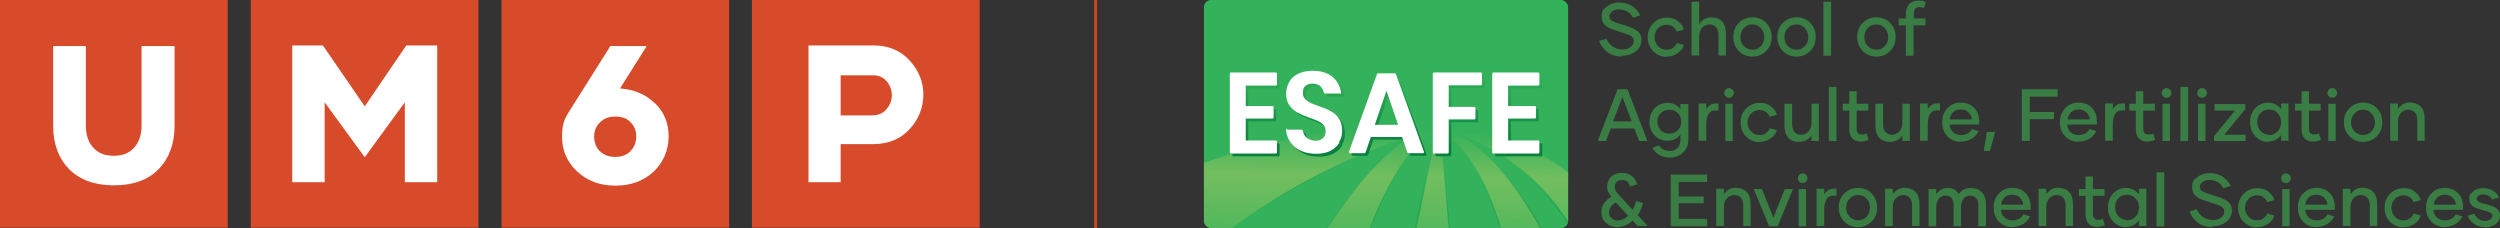 <?xml version="1.0" encoding="UTF-8"?>
<svg id="Layer_2" data-name="Layer 2" xmlns="http://www.w3.org/2000/svg" xmlns:xlink="http://www.w3.org/1999/xlink" viewBox="0 0 879.4 80.2">
  <rect x="0" y="0" width="879.4" height="80.2" fill="#333333" stroke="none"/>
  <defs>
    <style>
      .cls-1 {
        fill: #d1451e;
      }

      .cls-1, .cls-2, .cls-3, .cls-4, .cls-5, .cls-6, .cls-7, .cls-8, .cls-9, .cls-10, .cls-11, .cls-12, .cls-13, .cls-14, .cls-15, .cls-16, .cls-17, .cls-18, .cls-19, .cls-20, .cls-21 {
        stroke-width: 0px;
      }

      .cls-22 {
        clip-path: url(#clippath);
      }

      .cls-2 {
        fill: none;
      }

      .cls-3 {
        fill: #397d44;
      }

      .cls-4 {
        fill: url(#linear-gradient);
      }

      .cls-5 {
        fill: url(#linear-gradient-11);
      }

      .cls-6 {
        fill: url(#linear-gradient-12);
      }

      .cls-7 {
        fill: url(#linear-gradient-13);
      }

      .cls-8 {
        fill: url(#linear-gradient-10);
      }

      .cls-9 {
        fill: url(#linear-gradient-15);
      }

      .cls-10 {
        fill: url(#linear-gradient-14);
      }

      .cls-11 {
        fill: #d74a2a;
      }

      .cls-12 {
        fill: url(#linear-gradient-4);
      }

      .cls-13 {
        fill: url(#linear-gradient-2);
      }

      .cls-14 {
        fill: url(#linear-gradient-3);
      }

      .cls-15 {
        fill: url(#linear-gradient-8);
      }

      .cls-16 {
        fill: url(#linear-gradient-9);
      }

      .cls-17 {
        fill: url(#linear-gradient-7);
      }

      .cls-18 {
        fill: url(#linear-gradient-5);
      }

      .cls-19 {
        fill: url(#linear-gradient-6);
      }

      .cls-20 {
        fill: #34b25b;
      }

      .cls-21 {
        fill: #fff;
      }
    </style>
    <clipPath id="clippath">
      <rect class="cls-2" x="423.5" width="128.1" height="80.2" rx="2.5" ry="2.5"/>
    </clipPath>
    <linearGradient id="linear-gradient" x1="446.1" y1="45.1" x2="445" y2="98.4" gradientUnits="userSpaceOnUse">
      <stop offset="0" stop-color="#34b25b"/>
      <stop offset=".3" stop-color="#73be5e"/>
      <stop offset="1" stop-color="#34b25b"/>
    </linearGradient>
    <linearGradient id="linear-gradient-2" x1="548.6" y1="47.2" x2="547.5" y2="100.4" xlink:href="#linear-gradient"/>
    <linearGradient id="linear-gradient-3" x1="532.8" y1="46.9" x2="531.7" y2="100.1" xlink:href="#linear-gradient"/>
    <linearGradient id="linear-gradient-4" x1="502.9" y1="46.3" x2="501.9" y2="99.5" xlink:href="#linear-gradient"/>
    <linearGradient id="linear-gradient-5" x1="477.6" y1="45.8" x2="476.5" y2="99" xlink:href="#linear-gradient"/>
    <linearGradient id="linear-gradient-6" x1="446.1" y1="42.6" x2="444.8" y2="104.2" gradientUnits="userSpaceOnUse">
      <stop offset=".2" stop-color="#34b25b"/>
      <stop offset=".4" stop-color="#27a554"/>
      <stop offset=".6" stop-color="#33b15b"/>
    </linearGradient>
    <linearGradient id="linear-gradient-7" x1="548.7" y1="44.8" x2="547.2" y2="118.9" xlink:href="#linear-gradient-6"/>
    <linearGradient id="linear-gradient-8" x1="532.9" y1="44.5" x2="531.3" y2="123.1" xlink:href="#linear-gradient-6"/>
    <linearGradient id="linear-gradient-9" x1="503" y1="44.6" x2="501.4" y2="121.2" xlink:href="#linear-gradient-6"/>
    <linearGradient id="linear-gradient-10" x1="477.6" y1="43.4" x2="476" y2="121.5" xlink:href="#linear-gradient-6"/>
    <linearGradient id="linear-gradient-11" x1="441.8" y1="25.7" x2="441.8" y2="52.3" gradientUnits="userSpaceOnUse">
      <stop offset="0" stop-color="#34b25b"/>
      <stop offset="1" stop-color="#09803d"/>
    </linearGradient>
    <linearGradient id="linear-gradient-12" x1="463.3" x2="463.3" y2="52.3" xlink:href="#linear-gradient-11"/>
    <linearGradient id="linear-gradient-13" x1="488.6" y1="25.7" x2="488.6" y2="52.3" xlink:href="#linear-gradient-11"/>
    <linearGradient id="linear-gradient-14" x1="513.6" y1="25.7" x2="513.6" y2="52.3" xlink:href="#linear-gradient-11"/>
    <linearGradient id="linear-gradient-15" x1="534.2" y1="25.7" x2="534.2" y2="52.3" xlink:href="#linear-gradient-11"/>
  </defs>
  <g id="Layer_1-2" data-name="Layer 1">
    <g>
      <g>
        <path class="cls-3" d="M570.5,19.9c-2,0-3.7-.5-5.1-1.6s-2.4-2.4-2.9-3.9l2.6-.8c.4,1.1,1.1,2,2.1,2.7s2.1,1.1,3.5,1.1,2.1-.3,2.9-.9,1.1-1.2,1.1-2-.2-1.1-.6-1.5c-.4-.4-1.2-.8-2.2-1.1l-4.5-1.5c-2.7-.9-4-2.3-4-4.5s.6-2.6,1.7-3.5,2.6-1.5,4.4-1.5,3.4.4,4.7,1.3c1.3.9,2.2,1.9,2.8,3.2l-2.6.8c-.4-.9-1.1-1.5-1.9-2.1-.9-.5-1.8-.8-3-.8s-1.8.2-2.4.7-1,1.1-1,1.7.2,1,.5,1.3c.4.3.9.6,1.7.9l4.4,1.4c1.5.5,2.7,1.1,3.5,1.8s1.2,1.7,1.2,3-.6,2.9-1.9,3.9-3,1.6-5,1.6h0Z"/>
        <path class="cls-3" d="M586.3,20c-1.9,0-3.5-.7-4.8-2s-1.9-3-1.9-4.9.6-3.6,1.9-4.9c1.3-1.3,2.9-2,4.8-2s2.9.4,4,1.3,1.8,1.8,2,2.9l-2.5.7c-.2-.6-.6-1.2-1.3-1.7-.7-.5-1.4-.7-2.3-.7s-2.2.4-3,1.3c-.8.9-1.2,1.9-1.2,3.1s.4,2.2,1.2,3.1c.8.9,1.8,1.3,3,1.3s1.6-.2,2.3-.7c.7-.5,1.1-1,1.3-1.7l2.5.7c-.3,1.1-.9,2-2,2.8-1.1.8-2.4,1.3-4,1.3h0Z"/>
        <path class="cls-3" d="M602,6.1c1.6,0,2.9.5,3.8,1.5.9,1,1.3,2.4,1.3,4.2v7.7h-2.6v-7.2c0-1.2-.3-2.1-.8-2.7s-1.3-1-2.3-1-2,.4-2.7,1.2c-.7.8-1,1.9-1,3.2v6.5h-2.7V.6h2.7v7.8c1.1-1.5,2.5-2.3,4.4-2.3h0Z"/>
        <path class="cls-3" d="M616.4,19.9c-1.9,0-3.6-.7-4.8-2s-1.9-2.9-1.9-4.9.6-3.6,1.9-4.9,2.9-2,4.8-2,3.6.6,4.9,2,1.9,2.9,1.9,4.9-.6,3.6-1.9,4.9-2.9,2-4.8,2h0ZM619.4,16.2c.8-.8,1.2-1.9,1.2-3.1s-.4-2.3-1.2-3.2-1.8-1.3-3-1.3-2.2.4-3,1.3c-.8.8-1.2,1.9-1.2,3.2s.4,2.3,1.2,3.1c.8.8,1.8,1.3,3,1.3s2.2-.4,3-1.3Z"/>
        <path class="cls-3" d="M631.9,19.9c-1.9,0-3.6-.7-4.8-2s-1.9-2.9-1.9-4.9.6-3.6,1.9-4.9,2.9-2,4.8-2,3.6.6,4.9,2,1.9,2.9,1.9,4.9-.6,3.6-1.9,4.9-2.9,2-4.8,2h0ZM634.9,16.2c.8-.8,1.2-1.9,1.2-3.1s-.4-2.3-1.2-3.2-1.8-1.3-3-1.3-2.2.4-3,1.3c-.8.8-1.2,1.9-1.2,3.2s.4,2.3,1.2,3.1c.8.8,1.8,1.3,3,1.3s2.2-.4,3-1.3Z"/>
        <path class="cls-3" d="M641.4.6h2.7v19h-2.7V.6Z"/>
        <path class="cls-3" d="M660,19.9c-1.9,0-3.6-.7-4.8-2s-1.9-2.9-1.9-4.9.6-3.6,1.9-4.9,2.9-2,4.8-2,3.6.6,4.9,2,1.9,2.9,1.9,4.9-.6,3.6-1.9,4.9-2.9,2-4.8,2h0ZM663,16.2c.8-.8,1.2-1.9,1.2-3.1s-.4-2.3-1.2-3.2-1.8-1.3-3-1.3-2.2.4-3,1.3c-.8.8-1.2,1.9-1.2,3.2s.4,2.3,1.2,3.1c.8.8,1.8,1.3,3,1.3s2.2-.4,3-1.3Z"/>
        <path class="cls-3" d="M673.1,6.5h4.2v2.4h-4.2v10.7h-2.7v-10.7h-2.5v-2.4h2.5v-1.5c0-1.5.4-2.7,1.1-3.5.7-.8,1.8-1.3,3.2-1.3s2,.2,2.7.5l-.6,2.2c-.6-.3-1.1-.4-1.7-.4-1.3,0-1.9.8-1.9,2.5v1.4Z"/>
        <path class="cls-3" d="M575,45.2h-8.4l-1.7,4.4h-2.9l7-18.2h3.5l7,18.2h-2.9l-1.7-4.4ZM574,42.7l-3.3-8.6-3.3,8.6h6.6Z"/>
        <path class="cls-3" d="M593.9,36.5v12.6c0,1.8-.6,3.3-1.8,4.5-1.2,1.2-2.7,1.8-4.7,1.8-2.8,0-4.9-1.1-6.1-3.4l2.3-.9c.8,1.3,2,2,3.8,2,1.2,0,2.1-.4,2.7-1.1.7-.7,1-1.7,1-2.8v-1.9c-1.1,1.5-2.6,2.2-4.5,2.2s-3.4-.6-4.6-1.9-1.8-2.9-1.8-4.7.6-3.5,1.8-4.8c1.2-1.2,2.7-1.9,4.6-1.9s3.4.7,4.5,2.2v-1.8h2.7ZM587.2,47c1.2,0,2.2-.4,3-1.2s1.2-1.8,1.2-3-.4-2.2-1.2-3-1.8-1.2-3-1.2-2.2.4-3,1.2c-.8.8-1.2,1.8-1.2,3s.4,2.2,1.2,3c.8.8,1.8,1.2,3,1.2h0Z"/>
        <path class="cls-3" d="M600.1,38.6c.4-.8,1-1.4,1.7-1.8s1.6-.5,2.7-.4v2.5c-1.4-.2-2.5,0-3.2.8s-1.1,2.1-1.1,3.9v5.9h-2.7v-13.1h2.7v2.1h0Z"/>
        <path class="cls-3" d="M607,33.9c-.3-.3-.5-.7-.5-1.2s.2-.8.5-1.2c.3-.3.7-.5,1.2-.5s.9.2,1.2.5c.3.3.5.7.5,1.2s-.2.9-.5,1.2c-.3.3-.7.5-1.2.5s-.9-.2-1.2-.5ZM606.9,36.5h2.6v13.1h-2.6v-13.1Z"/>
        <path class="cls-3" d="M619,50c-1.9,0-3.5-.7-4.8-2s-1.9-3-1.9-4.9.6-3.6,1.9-4.9c1.3-1.3,2.9-2,4.8-2s2.9.4,4,1.3,1.8,1.8,2,2.9l-2.5.7c-.2-.6-.6-1.2-1.3-1.7-.7-.5-1.4-.7-2.3-.7s-2.2.4-3,1.3c-.8.9-1.2,1.9-1.2,3.1s.4,2.2,1.2,3.1c.8.9,1.8,1.3,3,1.3s1.6-.2,2.3-.7c.7-.5,1.1-1,1.3-1.7l2.5.7c-.3,1.1-.9,2-2,2.8-1.1.8-2.4,1.3-4,1.3h0Z"/>
        <path class="cls-3" d="M639.8,36.5v13.1h-2.6v-2c-1,1.5-2.5,2.3-4.4,2.3-1.6,0-2.9-.5-3.8-1.5-.9-1-1.3-2.4-1.3-4.2v-7.7h2.7v7.2c0,1.2.3,2.1.8,2.7s1.3,1,2.3,1,2-.4,2.7-1.2,1-1.9,1-3.2v-6.5h2.6Z"/>
        <path class="cls-3" d="M643.3,30.6h2.7v19h-2.7v-19Z"/>
        <path class="cls-3" d="M657.3,49.2c-1,.4-1.9.6-2.8.6-1.3,0-2.3-.4-3-1.2s-1-1.9-1-3.3v-6.4h-2.3v-2.4h2.3v-4.4h2.6v4.4h4.1v2.4h-4.1v6.4c0,1.3.6,2,1.8,2s1.1-.1,1.7-.4l.7,2.2Z"/>
        <path class="cls-3" d="M671.8,36.5v13.1h-2.6v-2c-1,1.5-2.5,2.3-4.4,2.3-1.6,0-2.9-.5-3.8-1.5-.9-1-1.3-2.4-1.3-4.2v-7.7h2.7v7.2c0,1.2.3,2.1.8,2.7s1.3,1,2.3,1,2-.4,2.7-1.2,1-1.9,1-3.2v-6.5h2.6Z"/>
        <path class="cls-3" d="M678,38.6c.4-.8,1-1.4,1.7-1.8s1.6-.5,2.7-.4v2.5c-1.4-.2-2.5,0-3.2.8s-1.1,2.1-1.1,3.9v5.9h-2.7v-13.1h2.7v2.1h0Z"/>
        <path class="cls-3" d="M690,49.9c-2,0-3.7-.6-4.9-1.9-1.3-1.3-1.9-2.9-1.9-5s.6-3.6,1.8-4.9,2.8-2,4.7-2,3.6.6,4.8,1.9,1.7,2.8,1.7,4.7,0,.7,0,1.1h-10.4c0,1.1.5,2,1.2,2.7s1.7,1,3,1,3-.7,3.6-2.1l2.4.7c-.5,1-1.2,1.9-2.3,2.6s-2.3,1.1-3.9,1.1h0ZM693.6,42.1c0-1-.5-1.9-1.2-2.6s-1.6-1-2.7-1-2,.3-2.7,1-1.1,1.5-1.2,2.5h7.8Z"/>
        <path class="cls-3" d="M698.9,46.4h2.9l-1.8,6.7h-2.2l1.1-6.7Z"/>
        <path class="cls-3" d="M714,33.9v5.5h8.5v2.5h-8.5v7.7h-2.8v-18.2h12.6v2.6h-9.8Z"/>
        <path class="cls-3" d="M731.4,49.9c-2,0-3.7-.6-4.9-1.9-1.3-1.3-1.9-2.9-1.9-5s.6-3.6,1.8-4.9,2.8-2,4.7-2,3.6.6,4.8,1.9,1.7,2.8,1.7,4.7,0,.7,0,1.1h-10.4c0,1.1.5,2,1.2,2.7s1.7,1,3,1,3-.7,3.6-2.1l2.4.7c-.5,1-1.2,1.9-2.3,2.6s-2.3,1.1-3.9,1.1h0ZM735.1,42.1c0-1-.5-1.9-1.2-2.6s-1.6-1-2.7-1-2,.3-2.7,1-1.1,1.5-1.2,2.5h7.8Z"/>
        <path class="cls-3" d="M743.1,38.6c.4-.8,1-1.4,1.7-1.8s1.6-.5,2.7-.4v2.5c-1.4-.2-2.5,0-3.2.8s-1.1,2.1-1.1,3.9v5.9h-2.7v-13.1h2.7v2.1h0Z"/>
        <path class="cls-3" d="M758.1,49.2c-1,.4-1.9.6-2.8.6-1.3,0-2.3-.4-3-1.2s-1-1.9-1-3.3v-6.4h-2.3v-2.4h2.3v-4.4h2.6v4.4h4.1v2.4h-4.1v6.4c0,1.3.6,2,1.8,2s1.1-.1,1.7-.4l.7,2.2Z"/>
        <path class="cls-3" d="M760.9,33.9c-.3-.3-.5-.7-.5-1.2s.2-.8.5-1.2c.3-.3.7-.5,1.2-.5s.9.2,1.2.5c.3.3.5.7.5,1.2s-.2.9-.5,1.2c-.3.3-.7.5-1.2.5s-.9-.2-1.2-.5ZM760.7,36.5h2.6v13.1h-2.6v-13.1Z"/>
        <path class="cls-3" d="M767,30.6h2.7v19h-2.7v-19Z"/>
        <path class="cls-3" d="M773.4,33.9c-.3-.3-.5-.7-.5-1.2s.2-.8.5-1.2c.3-.3.7-.5,1.2-.5s.9.2,1.2.5c.3.3.5.7.5,1.2s-.2.9-.5,1.2c-.3.3-.7.5-1.2.5s-.9-.2-1.2-.5ZM773.2,36.5h2.6v13.1h-2.6v-13.1Z"/>
        <path class="cls-3" d="M789.9,47.3v2.3h-11.1v-1.7l7.4-9h-7.2v-2.3h10.8v1.8l-7.4,9h7.6Z"/>
        <path class="cls-3" d="M797.8,49.9c-1.8,0-3.3-.7-4.5-2s-1.8-2.9-1.8-4.9.6-3.6,1.8-4.9,2.7-2,4.5-2,3.5.8,4.6,2.3v-2h2.6v13.1h-2.6v-2c-1.1,1.5-2.6,2.3-4.6,2.3h0ZM798.2,47.5c1.2,0,2.2-.4,3-1.3s1.2-1.9,1.2-3.2-.4-2.3-1.2-3.2-1.8-1.3-3-1.3-2.2.4-3,1.2-1.2,1.9-1.2,3.2.4,2.3,1.2,3.2c.8.8,1.8,1.3,3,1.3h0Z"/>
        <path class="cls-3" d="M816.4,49.2c-1,.4-1.9.6-2.8.6-1.3,0-2.3-.4-3-1.2s-1-1.9-1-3.3v-6.4h-2.3v-2.4h2.3v-4.4h2.6v4.4h4.1v2.4h-4.1v6.4c0,1.3.6,2,1.8,2s1.1-.1,1.7-.4l.7,2.2Z"/>
        <path class="cls-3" d="M819.2,33.9c-.3-.3-.5-.7-.5-1.2s.2-.8.5-1.2c.3-.3.7-.5,1.2-.5s.9.2,1.2.5c.3.3.5.7.5,1.2s-.2.9-.5,1.2c-.3.3-.7.5-1.2.5s-.9-.2-1.2-.5ZM819,36.5h2.6v13.1h-2.6v-13.1Z"/>
        <path class="cls-3" d="M831.2,49.9c-1.9,0-3.6-.7-4.8-2s-1.9-2.9-1.9-4.9.6-3.6,1.9-4.9,2.9-2,4.8-2,3.6.6,4.9,2,1.9,2.9,1.9,4.9-.6,3.6-1.9,4.9-2.9,2-4.8,2h0ZM834.2,46.2c.8-.8,1.2-1.9,1.2-3.1s-.4-2.3-1.2-3.2-1.8-1.3-3-1.3-2.2.4-3,1.3c-.8.8-1.2,1.9-1.2,3.2s.4,2.3,1.2,3.1c.8.8,1.8,1.3,3,1.3s2.2-.4,3-1.3Z"/>
        <path class="cls-3" d="M847.8,36.1c1.6,0,2.9.5,3.8,1.5.9,1,1.3,2.4,1.3,4.2v7.7h-2.6v-7.2c0-1.2-.3-2.1-.8-2.7s-1.3-1-2.3-1-2,.4-2.7,1.2c-.7.8-1,1.9-1,3.2v6.5h-2.7v-13.1h2.7v1.9c1.1-1.5,2.5-2.3,4.4-2.3h0Z"/>
        <path class="cls-3" d="M576.1,79.6l-1.8-2c-1.6,1.5-3.5,2.3-5.5,2.3-1.5,0-2.8-.5-3.9-1.5-1.1-1-1.6-2.2-1.6-3.8s.3-2,.9-3c.6-.9,1.4-1.7,2.6-2.4-1-1.2-1.5-2.4-1.5-3.5s.5-2.7,1.5-3.6c1-.9,2.3-1.3,3.8-1.3s2.5.4,3.5,1.2,1.5,1.8,1.7,2.9l-2.4.7c-.2-.7-.5-1.3-1-1.7-.5-.4-1.1-.6-1.8-.6s-1.4.2-1.9.7-.7,1-.7,1.8.4,1.6,1.3,2.6l5,5.4c.6-1,1-2.1,1.2-3.1l2.4.7c-.3,1.5-.9,3-1.8,4.3l3.5,3.8h-3.3ZM569.1,77.5c1.3,0,2.5-.5,3.6-1.6l-4.3-4.7c-1.6.9-2.4,2.1-2.4,3.4s.3,1.5.9,2.1,1.3.9,2.3.9h0Z"/>
        <path class="cls-3" d="M590.5,63.9v5.2h8.8v2.4h-8.8v5.5h10v2.6h-12.8v-18.2h12.8v2.6h-10.1Z"/>
        <path class="cls-3" d="M610.7,66.1c1.6,0,2.9.5,3.8,1.5.9,1,1.3,2.4,1.3,4.2v7.7h-2.6v-7.2c0-1.2-.3-2.1-.8-2.7s-1.3-1-2.3-1-2,.4-2.7,1.2c-.7.8-1,1.9-1,3.2v6.5h-2.7v-13.1h2.7v1.9c1.1-1.5,2.5-2.3,4.4-2.3h0Z"/>
        <path class="cls-3" d="M630.7,66.5l-5.4,13.1h-3l-5.4-13.1h2.9l4,10.1,4-10.1h2.9Z"/>
        <path class="cls-3" d="M632.9,63.9c-.3-.3-.5-.7-.5-1.2s.2-.8.5-1.2c.3-.3.7-.5,1.2-.5s.9.2,1.2.5c.3.3.5.7.5,1.2s-.2.9-.5,1.2c-.3.3-.7.5-1.2.5s-.9-.2-1.2-.5ZM632.7,66.5h2.6v13.1h-2.6v-13.1Z"/>
        <path class="cls-3" d="M641.6,68.6c.4-.8,1-1.4,1.7-1.8s1.6-.5,2.7-.4v2.5c-1.4-.2-2.5,0-3.2.8s-1.1,2.1-1.1,3.9v5.9h-2.7v-13.1h2.7v2.1h0Z"/>
        <path class="cls-3" d="M653.5,79.9c-1.9,0-3.6-.7-4.8-2s-1.9-2.9-1.9-4.9.6-3.6,1.9-4.9,2.9-2,4.8-2,3.6.6,4.9,2,1.9,2.9,1.9,4.9-.6,3.6-1.9,4.9-2.9,2-4.8,2h0ZM656.6,76.2c.8-.8,1.2-1.9,1.2-3.1s-.4-2.3-1.2-3.2-1.8-1.3-3-1.3-2.2.4-3,1.3c-.8.8-1.2,1.9-1.2,3.2s.4,2.3,1.2,3.1c.8.8,1.8,1.3,3,1.3s2.2-.4,3-1.3Z"/>
        <path class="cls-3" d="M670.1,66.1c1.6,0,2.9.5,3.8,1.5.9,1,1.3,2.4,1.3,4.2v7.7h-2.6v-7.2c0-1.2-.3-2.1-.8-2.7s-1.3-1-2.3-1-2,.4-2.7,1.2c-.7.8-1,1.9-1,3.2v6.5h-2.7v-13.1h2.7v1.9c1.1-1.5,2.5-2.3,4.4-2.3h0Z"/>
        <path class="cls-3" d="M693.6,66.2c1.5,0,2.7.5,3.6,1.5s1.4,2.4,1.4,4.1v7.8h-2.7v-7.3c0-1.1-.2-2-.7-2.6s-1.2-.9-2.2-.9-1.8.4-2.3,1.1-.9,1.7-.9,2.9v6.8h-2.6v-7.3c0-1.1-.2-2-.7-2.6-.5-.6-1.2-.9-2.1-.9s-1.8.4-2.4,1.1c-.6.8-.9,1.8-.9,3.1v6.6h-2.7v-13.1h2.7v1.8c1-1.4,2.3-2.2,4-2.2s3.2.7,3.9,2.2c1-1.5,2.5-2.2,4.5-2.2h0Z"/>
        <path class="cls-3" d="M708.1,79.9c-2,0-3.7-.6-4.9-1.9-1.3-1.3-1.9-2.9-1.9-5s.6-3.6,1.8-4.9,2.8-2,4.7-2,3.6.6,4.8,1.9,1.7,2.8,1.7,4.7,0,.7,0,1.1h-10.4c0,1.1.5,2,1.2,2.7s1.7,1,3,1,3-.7,3.6-2.1l2.4.7c-.5,1-1.2,1.9-2.3,2.6s-2.3,1.1-3.9,1.1h0ZM711.7,72.1c0-1-.5-1.9-1.2-2.6s-1.6-1-2.7-1-2,.3-2.7,1-1.1,1.5-1.2,2.5h7.8Z"/>
        <path class="cls-3" d="M724.1,66.1c1.6,0,2.9.5,3.8,1.5.9,1,1.3,2.4,1.3,4.2v7.7h-2.6v-7.2c0-1.2-.3-2.1-.8-2.7s-1.3-1-2.3-1-2,.4-2.7,1.2c-.7.8-1,1.9-1,3.2v6.5h-2.7v-13.1h2.7v1.9c1.1-1.5,2.5-2.3,4.4-2.3h0Z"/>
        <path class="cls-3" d="M740.4,79.2c-1,.4-1.9.6-2.8.6-1.3,0-2.3-.4-3-1.2s-1-1.9-1-3.3v-6.4h-2.3v-2.4h2.3v-4.4h2.6v4.4h4.1v2.4h-4.1v6.4c0,1.3.6,2,1.8,2s1.1-.1,1.7-.4l.7,2.2Z"/>
        <path class="cls-3" d="M747.8,79.9c-1.8,0-3.3-.7-4.5-2s-1.8-2.9-1.8-4.9.6-3.6,1.8-4.9,2.7-2,4.5-2,3.5.8,4.6,2.3v-2h2.6v13.1h-2.6v-2c-1.1,1.5-2.6,2.3-4.6,2.3h0ZM748.2,77.5c1.2,0,2.2-.4,3-1.3.8-.8,1.2-1.9,1.2-3.2s-.4-2.3-1.2-3.2c-.8-.8-1.8-1.3-3-1.3s-2.2.4-3,1.2-1.2,1.9-1.2,3.2.4,2.3,1.2,3.2c.8.8,1.8,1.3,3,1.3h0Z"/>
        <path class="cls-3" d="M758.6,60.6h2.7v19h-2.7v-19Z"/>
        <path class="cls-3" d="M778.2,79.9c-2,0-3.7-.5-5.1-1.6s-2.4-2.4-2.9-3.9l2.6-.8c.4,1.1,1.1,2,2.1,2.7s2.1,1.1,3.5,1.1,2.1-.3,2.9-.9,1.1-1.2,1.1-2-.2-1.1-.6-1.5c-.4-.4-1.2-.8-2.2-1.1l-4.5-1.5c-2.7-.9-4-2.3-4-4.5s.6-2.6,1.7-3.5,2.6-1.5,4.4-1.5,3.4.4,4.7,1.3c1.3.9,2.2,1.9,2.8,3.2l-2.6.8c-.4-.9-1.1-1.5-1.9-2.1-.9-.5-1.8-.8-3-.8s-1.8.2-2.4.7-1,1.1-1,1.7.2,1,.5,1.3c.4.3.9.6,1.7.9l4.4,1.4c1.5.5,2.7,1.1,3.5,1.8s1.2,1.7,1.2,3-.6,2.9-1.9,3.9-3,1.6-5,1.6h0Z"/>
        <path class="cls-3" d="M794,80c-1.9,0-3.5-.7-4.8-2s-1.9-3-1.9-4.9.6-3.6,1.9-4.9c1.3-1.3,2.9-2,4.8-2s2.9.4,4,1.3,1.8,1.8,2,2.9l-2.5.7c-.2-.6-.6-1.2-1.3-1.7-.7-.5-1.4-.7-2.3-.7s-2.2.4-3,1.3c-.8.9-1.2,1.9-1.2,3.1s.4,2.2,1.2,3.1c.8.9,1.8,1.3,3,1.3s1.6-.2,2.3-.7c.7-.5,1.1-1,1.3-1.7l2.5.7c-.3,1.1-.9,2-2,2.8-1.1.8-2.4,1.3-4,1.3h0Z"/>
        <path class="cls-3" d="M802.9,63.9c-.3-.3-.5-.7-.5-1.2s.2-.8.5-1.2c.3-.3.7-.5,1.2-.5s.9.2,1.2.5c.3.3.5.7.5,1.2s-.2.9-.5,1.2c-.3.3-.7.5-1.2.5s-.9-.2-1.2-.5ZM802.8,66.5h2.6v13.1h-2.6v-13.1Z"/>
        <path class="cls-3" d="M815.1,79.9c-2,0-3.7-.6-4.9-1.9-1.3-1.3-1.9-2.9-1.9-5s.6-3.6,1.8-4.9,2.8-2,4.7-2,3.6.6,4.8,1.9,1.7,2.8,1.7,4.7,0,.7,0,1.1h-10.4c0,1.1.5,2,1.2,2.7s1.7,1,3,1,3-.7,3.6-2.1l2.4.7c-.5,1-1.2,1.9-2.3,2.6s-2.3,1.1-3.9,1.1h0ZM818.7,72.1c0-1-.5-1.9-1.2-2.6s-1.6-1-2.7-1-2,.3-2.7,1-1.1,1.5-1.2,2.5h7.8Z"/>
        <path class="cls-3" d="M831.1,66.1c1.6,0,2.9.5,3.8,1.5.9,1,1.3,2.4,1.3,4.2v7.7h-2.6v-7.2c0-1.2-.3-2.1-.8-2.7s-1.3-1-2.3-1-2,.4-2.7,1.2c-.7.8-1,1.9-1,3.2v6.5h-2.7v-13.1h2.7v1.9c1.1-1.5,2.5-2.3,4.4-2.3h0Z"/>
        <path class="cls-3" d="M845.5,80c-1.9,0-3.5-.7-4.8-2s-1.9-3-1.9-4.9.6-3.6,1.9-4.9c1.3-1.3,2.9-2,4.8-2s2.9.4,4,1.3,1.8,1.8,2,2.9l-2.5.7c-.2-.6-.6-1.2-1.3-1.7-.7-.5-1.4-.7-2.3-.7s-2.2.4-3,1.3c-.8.9-1.2,1.9-1.2,3.1s.4,2.2,1.2,3.1c.8.9,1.8,1.3,3,1.3s1.6-.2,2.3-.7c.7-.5,1.1-1,1.3-1.7l2.5.7c-.3,1.1-.9,2-2,2.8-1.1.8-2.4,1.3-4,1.3h0Z"/>
        <path class="cls-3" d="M860.2,79.9c-2,0-3.7-.6-4.9-1.9-1.3-1.3-1.9-2.9-1.9-5s.6-3.6,1.8-4.9,2.8-2,4.7-2,3.6.6,4.8,1.9,1.7,2.8,1.7,4.7,0,.7,0,1.1h-10.4c0,1.1.5,2,1.2,2.7s1.7,1,3,1,3-.7,3.6-2.1l2.4.7c-.5,1-1.2,1.9-2.3,2.6s-2.3,1.1-3.9,1.1h0ZM863.9,72.1c0-1-.5-1.9-1.2-2.6s-1.6-1-2.7-1-2,.3-2.7,1-1.1,1.5-1.2,2.5h7.8Z"/>
        <path class="cls-3" d="M874,79.9c-1.4,0-2.7-.4-3.8-1.2-1.1-.8-1.8-1.7-2.2-2.8l2.4-.7c.2.7.7,1.3,1.4,1.8s1.4.7,2.3.7,1.4-.2,1.9-.5.7-.8.7-1.3-.1-.7-.4-.9-.7-.4-1.3-.6l-3.4-1c-2-.6-3-1.7-3-3.4s.5-1.9,1.4-2.7,2.1-1.1,3.5-1.1,2.5.3,3.5.9,1.7,1.4,2,2.4l-2.4.7c-.3-.5-.7-1-1.2-1.3s-1.2-.5-2-.5-1.2.2-1.6.5c-.4.3-.6.7-.6,1.1s.5,1,1.4,1.3l3.4,1c1.1.3,1.9.7,2.5,1.3.6.5.9,1.3.9,2.3s-.5,2.2-1.5,2.9-2.3,1.2-3.8,1.2h0Z"/>
      </g>
      <g>
        <g>
          <rect class="cls-11" y="0" width="80.1" height="80.1"/>
          <path class="cls-21" d="M61.4,16.2v28.1c0,6.3-1.9,11.4-5.6,15.2-3.7,3.8-9,5.7-15.7,5.7s-12-1.9-15.8-5.7c-3.7-3.8-5.6-8.9-5.6-15.2v-28.1h11.5v27.9c0,3.2.8,5.8,2.5,7.7,1.7,2,4.1,3,7.3,3s5.6-1,7.3-3c1.7-2,2.5-4.5,2.5-7.7v-27.9h11.5Z"/>
          <rect class="cls-11" x="88.2" y="0" width="80.1" height="80.1"/>
          <rect class="cls-11" x="176.4" y="0" width="80.1" height="80.1"/>
          <rect class="cls-11" x="264.5" y="0" width="80.1" height="80.1"/>
          <polygon class="cls-21" points="153.8 16 153.8 64.1 142.4 64.1 142.4 36 128.3 55.3 114.2 36 114.2 64.1 102.8 64.1 102.8 16 113.6 16 128.3 37.4 142.9 16 153.8 16"/>
          <path class="cls-21" d="M221.8,53.1c1.3-1.3,2-3,2-5.1s-.7-3.7-2-5c-1.3-1.4-3.1-2-5.4-2s-4,.7-5.3,2c-1.4,1.3-2.1,3-2.1,5.1s.7,3.8,2,5.1c1.4,1.3,3.2,2,5.4,2s4-.7,5.4-2M230.4,36.3c3.2,3.1,4.8,7,4.8,11.7s-1.8,9.1-5.3,12.4c-3.6,3.3-8,4.9-13.4,4.9s-9.8-1.6-13.4-4.9c-3.6-3.3-5.4-7.4-5.4-12.4s1.1-6.6,3.4-10.2l13.6-21.6h12.8l-9.4,14.9c5,.4,9.1,2.1,12.2,5.2"/>
          <path class="cls-21" d="M311.8,38.4c1.3-1.4,1.9-3.1,1.9-4.9s-.6-3.5-1.8-4.9c-1.2-1.4-2.8-2.1-4.6-2.1h-11.6v14.1h11.1c2,0,3.7-.7,5-2.1M320,21.3c3.2,3.5,4.8,7.5,4.8,12s-1.6,8.6-4.8,12.1c-3.2,3.5-7.5,5.3-12.9,5.3h-11.4v13.4h-11.3V16h23.1c5.1,0,9.3,1.8,12.5,5.3"/>
        </g>
        <rect class="cls-1" x="384.9" y="0" width="1" height="80.2"/>
      </g>
      <g>
        <rect class="cls-20" x="423.5" width="128.1" height="80.2" rx="2.5" ry="2.5"/>
        <g class="cls-22">
          <g>
            <path class="cls-4" d="M506,45.7c-23.9,5.4-46.2,16.6-66.4,30.3-11.7,7.8-22.9,17.4-33,27.1,0,0-21.1-29.7-21.1-29.7,6.9-3.5,14.6-7.2,21.8-10.2,4.1-1.9,10.6-4.1,14.8-5.8,0,0,7.5-2.5,7.5-2.5,24.6-7.7,50.7-12.5,76.4-10.7,0,0,0,1.5,0,1.5h0Z"/>
            <path class="cls-13" d="M506,44.2c28.8,0,54.5,18.9,70.1,42.2,5.4,8,10,16.6,13.7,25.4l-22.5,7.1c-3.3-16.3-9.2-32.2-19.3-45.5-7.6-10.1-17.8-18.6-29.6-23.7-4-1.7-8.2-3.2-12.5-4v-1.5h0Z"/>
            <path class="cls-14" d="M506.2,44.2c17.3,4.3,31.3,26.6,38.9,41.6,5,10,9.5,21.6,13.2,32.2,0,0-23.1,4.8-23.1,4.8-1.2-14-3.1-28.7-7.2-42.1-3.7-11.7-8.5-23.8-17.8-32.1-1.3-1.1-2.8-2.2-4.3-2.9l.3-1.4h0Z"/>
            <polygon class="cls-12" points="506.8 45 513.2 121.2 489.7 119.8 505.3 44.9 506.8 45 506.8 45"/>
            <path class="cls-18" d="M506.1,45.7c-15.6,7.1-26.1,38.7-30.8,54.4-1.8,6.1-3.9,14.7-5.4,20.9,0,0-22.2-8.1-22.2-8.1,3.2-6.1,7.6-14.3,11-20.1,10.1-16.6,24.6-39.5,42.8-47.6,1.5-.5,2.8-1,4.4-1v1.5h.1Z"/>
          </g>
          <g>
            <path class="cls-19" d="M406.6,103.4l-21.5-30.1h.3c6.2-3.2,14.2-7.2,21.8-10.3,2.8-1.3,6.8-2.8,10.3-4.1,1.6-.6,3.2-1.2,4.5-1.7l7.5-2.5c27.6-8.7,53.4-12.3,76.5-10.8h.2s0,1.9,0,1.9h-.2c-21.6,5-43.9,15.1-66.3,30.3-10.6,7.1-21.7,16.2-33,27l-.2.2ZM385.9,73.5l20.8,29.2c11.3-10.8,22.3-19.8,32.9-26.9,22.4-15.2,44.6-25.3,66.2-30.3,0-.3,0-.8,0-1-23-1.5-48.6,2.1-76.1,10.7l-7.5,2.5c-1.3.5-2.9,1.1-4.5,1.7-3.5,1.3-7.5,2.8-10.2,4-7.4,3.1-15.4,7-21.5,10.1Z"/>
            <path class="cls-17" d="M567.2,119.3v-.3c-3.7-18.1-10.2-33.3-19.3-45.4-8-10.5-18.2-18.7-29.5-23.7-4.5-2-8.6-3.3-12.4-4h-.2s0-2,0-2h.2c13.5,0,27.4,4.2,40.2,12.4,11.6,7.4,22,17.8,30.1,29.9,5.2,7.6,9.8,16.2,13.8,25.4v.3c.1,0-22.9,7.3-22.9,7.3ZM506.3,45.5c3.8.7,7.8,2,12.3,3.9,11.4,5,21.7,13.2,29.7,23.8,9.2,12.1,15.7,27.4,19.3,45.4l22-7c-3.9-9.1-8.5-17.6-13.6-25.1-8.1-12.1-18.5-22.4-30-29.8-12.6-8-26.3-12.3-39.6-12.3v1Z"/>
            <path class="cls-15" d="M535,123.2v-.3c-1-10.9-2.7-27.2-7.2-42.1-3.4-11-8.2-23.5-17.8-32-1.5-1.3-3-2.3-4.3-2.9h-.2c0,0,.4-2,.4-2h.2c9.3,2.3,23.6,11.4,39.1,41.8,4.4,8.8,8.9,19.6,13.2,32.3v.3c0,0-.2,0-.2,0-.1,0-22.9,4.7-23.1,4.8h-.3ZM506.1,45.5c1.3.6,2.7,1.6,4.2,2.9,9.6,8.6,14.4,21.1,17.9,32.3,4.4,14.8,6.2,31,7.1,41.9,16.9-3.5,21.3-4.4,22.6-4.6-4.3-12.5-8.7-23.3-13.1-32-15.3-29.9-29.3-39.1-38.5-41.4l-.2,1Z"/>
            <path class="cls-16" d="M513.5,121.4l-24.1-1.4,15.7-75.4h1.9c0,.1,6.5,76.8,6.5,76.8ZM490,119.6l23,1.3-6.4-75.7h-1c0,0-15.5,74.4-15.5,74.4Z"/>
            <path class="cls-8" d="M470.1,121.4l-22.7-8.3.6-1c3.1-5.8,7.3-13.8,10.6-19.3,11.6-19,25.4-39.9,42.9-47.7,1.4-.5,2.8-1,4.5-1.1h.2s.1,1.9.1,1.9h-.2c-11.1,5.1-21.4,23.4-30.6,54.3-1.8,6.1-4,14.9-5.4,20.9v.3ZM448.1,112.8l21.6,7.9c1.4-6,3.5-14.6,5.4-20.7,9.2-31,19.6-49.3,30.7-54.5v-1.1c-1.6.1-2.9.6-4.2,1-17.4,7.7-31.1,28.6-42.7,47.5-3.3,5.5-7.5,13.5-10.6,19.3l-.3.5Z"/>
          </g>
        </g>
        <g>
          <g>
            <path class="cls-5" d="M439.1,30.9v7.4h9.4c.2,0,.4.2.4.4v3.6c0,.2-.2.4-.4.4h-9.4v7.7h10.6c.2,0,.4.2.4.4v3.8c0,.2-.2.4-.4.4h-15.8c-.2,0-.4-.2-.4-.4v-27.7c0-.2.2-.4.4-.4h15.8c.2,0,.4.2.4.4v3.8c0,.2-.2.4-.4.4h-10.6Z"/>
            <path class="cls-6" d="M472.2,51.1c-.7,1.2-1.8,2.2-3.1,2.9s-3.1,1.1-5.1,1.1-3.7-.3-5.3-1c-1.5-.7-2.8-1.7-3.7-3-.9-1.2-1.4-2.5-1.6-4.1s.2-.4.4-.4h4.9c.3,0,.6.2.6.5.2.9.6,1.7,1.3,2.3s1.8,1.1,3.1,1.1,2-.3,2.7-.9c.6-.6.9-1.4.9-2.4s-.2-1.6-.7-2.2c-.5-.6-1.1-1-1.9-1.4-.8-.3-1.8-.8-3.1-1.2-1.7-.6-3.1-1.2-4.2-1.8-1.1-.6-2-1.4-2.8-2.5s-1.2-2.5-1.2-4.3.9-4.4,2.6-5.8c1.7-1.4,4-2.1,6.8-2.1s5.3.7,7,2.2c1.7,1.5,2.7,3.4,3,5.8h-5.7c-.2,0-.3-.1-.4-.3-.2-.9-.6-1.6-1.2-2.2s-1.6-1-2.8-1-1.8.3-2.5.8c-.6.5-.9,1.4-.9,2.4s.2,1.5.7,2.1c.5.6,1.1,1,1.8,1.4.7.4,1.8.7,3,1.2,1.8.6,3.2,1.2,4.3,1.8s2.1,1.4,2.8,2.5c.8,1.1,1.2,2.6,1.2,4.4s-.4,2.8-1.1,4Z"/>
            <path class="cls-7" d="M494.2,49.1h-11.1l-1.8,5.3c0,.3-.3.4-.6.4h-4.9c-.3,0-.4-.3-.4-.5l9.9-27.4c0-.1.2-.2.4-.2h5.8c.2,0,.3,0,.4.2l9.9,27.4c0,.2,0,.5-.4.5h-4.9c-.3,0-.5-.2-.6-.4l-1.8-5.3ZM492.7,44.8l-4.1-12-4.1,12h8.2Z"/>
            <path class="cls-10" d="M522.2,26.8v3.8c0,.2-.2.4-.4.4h-11.3v7.6h9c.2,0,.4.2.4.4v3.6c0,.2-.2.4-.4.4h-9v11.5c0,.3-.2.5-.5.5h-4.7c-.2,0-.4-.2-.4-.4v-27.7c0-.2.2-.4.4-.4h16.5c.2,0,.4.2.4.4Z"/>
            <path class="cls-9" d="M531.5,30.9v7.4h9.4c.2,0,.4.2.4.4v3.6c0,.2-.2.4-.4.4h-9.4v7.7h10.6c.2,0,.4.2.4.4v3.8c0,.2-.2.4-.4.4h-15.8c-.2,0-.4-.2-.4-.4v-27.7c0-.2.2-.4.4-.4h15.8c.2,0,.4.2.4.4v3.8c0,.2-.2.4-.4.4h-10.6Z"/>
          </g>
          <g>
            <path class="cls-21" d="M438.2,29.9v7.4h9.4c.2,0,.4.2.4.4v3.6c0,.2-.2.4-.4.4h-9.4v7.7h10.6c.2,0,.4.2.4.4v3.8c0,.2-.2.4-.4.4h-15.8c-.2,0-.4-.2-.4-.4v-27.7c0-.2.2-.4.4-.4h15.8c.2,0,.4.2.4.4v3.8c0,.2-.2.4-.4.4h-10.6Z"/>
            <path class="cls-21" d="M471.2,50.1c-.7,1.2-1.8,2.2-3.1,2.9s-3.1,1.1-5.1,1.1-3.7-.3-5.3-1c-1.5-.7-2.8-1.7-3.7-3-.9-1.2-1.4-2.5-1.6-4.1s.2-.4.4-.4h4.9c.3,0,.6.2.6.5.2.9.6,1.7,1.3,2.3s1.8,1.1,3.1,1.1,2-.3,2.7-.9c.6-.6.9-1.4.9-2.4s-.2-1.6-.7-2.2c-.5-.6-1.1-1-1.9-1.4-.8-.3-1.8-.8-3.1-1.2-1.7-.6-3.1-1.2-4.2-1.8s-2-1.4-2.8-2.5-1.2-2.5-1.2-4.3.9-4.4,2.6-5.8c1.7-1.4,4-2.1,6.8-2.1s5.3.7,7,2.2c1.7,1.5,2.7,3.4,3,5.8h-5.7c-.2,0-.3-.1-.4-.3-.2-.9-.6-1.6-1.2-2.2s-1.6-1-2.8-1-1.8.3-2.5.8c-.6.5-.9,1.4-.9,2.4s.2,1.5.7,2.1c.5.6,1.1,1,1.8,1.4.7.4,1.8.7,3,1.2,1.8.6,3.2,1.2,4.3,1.8s2.1,1.4,2.8,2.5c.8,1.1,1.2,2.6,1.2,4.4s-.4,2.8-1.1,4Z"/>
            <path class="cls-21" d="M493.3,48.2h-11.1l-1.8,5.3c0,.3-.3.4-.6.4h-4.9c-.3,0-.4-.3-.4-.5l9.9-27.4c0-.1.2-.2.4-.2h5.8c.2,0,.3,0,.4.2l9.9,27.4c0,.2,0,.5-.4.5h-4.9c-.3,0-.5-.2-.6-.4l-1.8-5.3ZM491.8,43.9l-4.1-12-4.1,12h8.2Z"/>
            <path class="cls-21" d="M521.3,25.8v3.8c0,.2-.2.4-.4.4h-11.3v7.6h9c.2,0,.4.2.4.4v3.6c0,.2-.2.4-.4.4h-9v11.5c0,.3-.2.5-.5.5h-4.7c-.2,0-.4-.2-.4-.4v-27.7c0-.2.2-.4.4-.4h16.5c.2,0,.4.2.4.4Z"/>
            <path class="cls-21" d="M530.5,29.9v7.4h9.4c.2,0,.4.2.4.4v3.6c0,.2-.2.4-.4.4h-9.4v7.7h10.6c.2,0,.4.2.4.4v3.8c0,.2-.2.4-.4.4h-15.8c-.2,0-.4-.2-.4-.4v-27.7c0-.2.2-.4.4-.4h15.8c.2,0,.4.2.4.4v3.8c0,.2-.2.4-.4.4h-10.6Z"/>
          </g>
        </g>
      </g>
    </g>
  </g>
</svg>